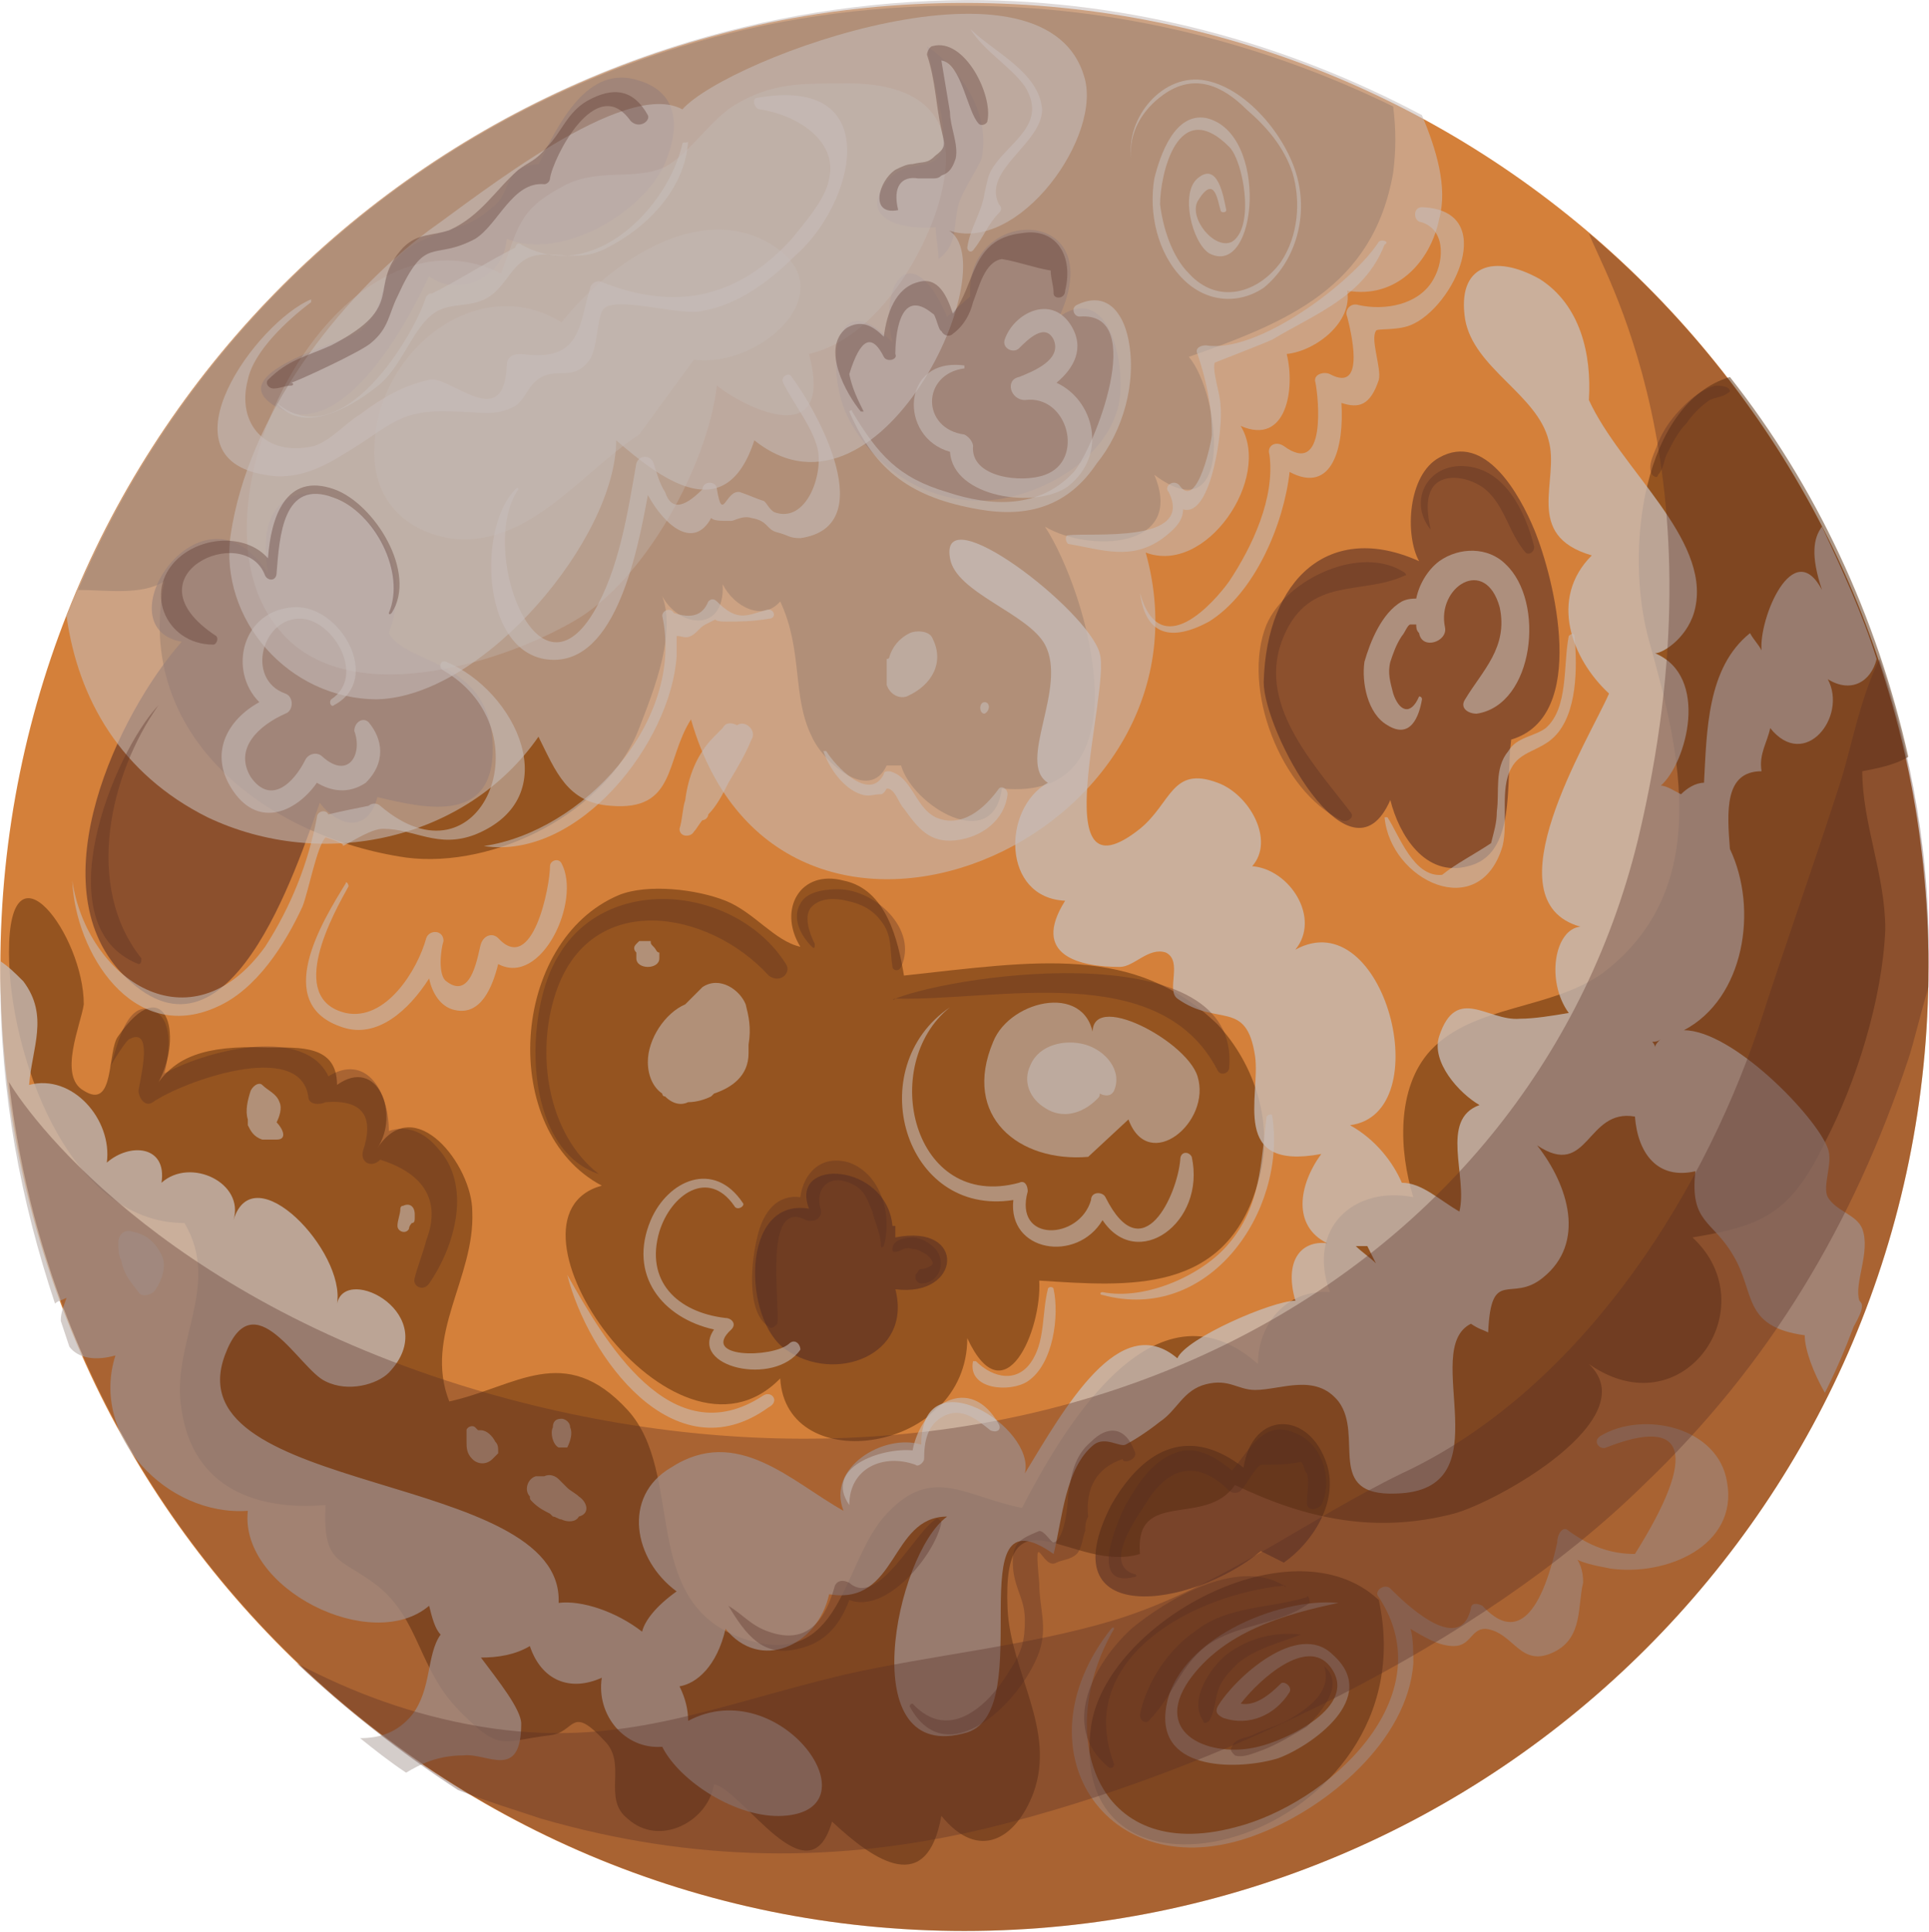 <svg width="1167" height="1169" viewBox="0 0 1167 1169" fill="none" xmlns="http://www.w3.org/2000/svg">
<path d="M583.442 1168.24C905.557 1168.24 1166.68 907.112 1166.68 584.997C1166.68 262.882 905.557 1.757 583.442 1.757C261.328 1.757 0.202 262.882 0.202 584.997C0.202 907.112 261.328 1168.24 583.442 1168.24Z" fill="#D4803A"/>
<path opacity="0.49" d="M47.203 356.923C64.613 356.923 85.505 360.406 99.433 351.7C80.282 445.715 162.11 506.65 245.678 518.838C299.65 525.802 367.55 490.981 386.701 440.492C395.406 417.859 411.075 379.557 398.888 356.923C407.593 379.557 438.931 384.779 437.19 353.441C444.154 367.369 461.564 376.074 472.01 363.887C485.939 393.485 478.975 421.341 491.162 445.715C498.126 461.384 525.982 485.759 536.428 463.125H545.133C552.097 487.5 600.845 517.097 606.068 477.053C694.86 485.758 658.299 358.664 632.184 318.621C658.299 334.29 717.494 332.549 698.342 287.283C747.091 323.844 738.385 238.534 719.234 215.901C778.429 195.009 830.659 174.117 842.846 104.476C844.587 90.548 844.587 78.361 842.846 64.433C764.501 26.13 675.709 3.497 583.435 3.497C343.175 1.756 135.995 148.001 47.203 356.923Z" fill="#552805"/>
<path opacity="0.49" d="M546.879 590.22C543.397 569.328 536.432 537.99 510.317 532.767C484.202 525.803 470.274 550.177 484.202 572.81C468.533 569.328 456.346 551.918 438.936 544.954C421.526 537.99 391.928 534.508 374.518 541.472C308.36 569.328 301.395 684.235 364.072 717.315C294.431 736.466 407.598 900.121 472.015 833.962C475.497 894.898 585.181 879.229 585.181 809.588C607.814 858.337 630.447 804.365 628.706 774.768C682.678 778.25 741.873 783.473 761.024 715.573C771.47 680.753 759.282 644.192 736.649 619.818C686.16 571.069 626.965 581.515 546.879 590.22Z" fill="#552805"/>
<path opacity="0.56" d="M235.243 383.038C264.841 304.693 146.451 257.685 162.12 346.477C122.077 285.541 61.142 379.556 109.89 388.261C71.588 431.787 22.84 534.507 73.329 588.478C137.747 656.378 179.531 524.061 193.459 485.758C205.646 501.427 223.056 503.169 228.279 482.277C257.877 489.241 301.402 499.687 297.92 447.456C294.438 398.708 245.689 402.19 235.243 383.038Z" fill="#542B24"/>
<path opacity="0.56" d="M539.921 741.689C536.439 703.386 477.244 699.904 489.432 731.243C447.647 724.278 449.388 799.142 475.503 816.552C505.1 837.444 552.108 820.034 541.662 779.991C581.705 785.214 585.187 739.948 541.662 748.653V741.689H539.921Z" fill="#542B24"/>
<path opacity="0.56" d="M914.236 447.457C961.243 433.529 940.351 349.96 928.164 320.363C919.458 299.47 898.567 261.168 870.71 276.837C851.559 287.283 849.818 323.845 858.523 339.514C804.551 315.14 766.249 349.96 764.508 412.637C764.508 442.234 816.739 539.73 841.113 484.018C846.336 504.91 862.005 531.026 888.12 524.062C917.718 517.097 910.754 473.572 914.236 447.457Z" fill="#542B24"/>
<path opacity="0.56" d="M586.928 179.341C583.446 123.629 672.238 123.629 640.899 191.528C673.979 168.895 682.684 229.83 675.72 248.982C665.274 282.061 623.489 302.953 592.151 302.953C557.331 302.953 525.992 280.32 512.064 250.723C499.877 224.608 503.359 168.895 539.921 207.197C531.216 170.636 552.108 142.78 573 191.528L586.928 179.341Z" fill="#542B24"/>
<path opacity="0.56" d="M569.517 69.656C576.481 113.182 552.107 90.548 536.438 109.699C519.027 132.333 545.143 139.297 566.035 137.556C566.035 142.779 567.776 151.484 567.776 156.707C579.963 148.002 576.481 135.815 579.963 123.628C581.704 116.664 592.15 100.995 593.891 95.772C599.114 69.656 583.445 43.541 560.812 27.872L569.517 69.656Z" fill="#542B24"/>
<path opacity="0.56" d="M325.769 99.254C303.135 100.995 310.099 116.664 297.912 125.37C283.984 137.557 278.761 135.816 261.351 142.78C221.307 158.449 240.459 181.082 217.825 200.233C209.12 207.197 129.034 226.348 169.077 247.241C209.12 268.133 249.164 189.787 259.61 167.154C278.761 181.082 304.876 167.153 306.617 144.52C339.697 158.448 393.668 127.11 404.114 94.031C411.078 74.88 409.337 55.729 386.704 48.765C355.366 38.319 337.956 74.88 325.769 99.254Z" fill="#542B24"/>
<path opacity="0.56" d="M776.697 945.387C794.108 933.199 809.777 908.825 802.813 886.192C792.367 853.113 757.546 853.113 752.323 887.933C720.985 863.559 693.129 874.005 672.236 910.566C633.934 985.43 720.985 973.243 762.769 938.423L776.697 945.387Z" fill="#542B24"/>
<path opacity="0.49" d="M834.152 968.02C781.922 919.272 668.756 981.948 660.051 1044.62C642.641 1175.2 865.491 1112.52 834.152 968.02Z" fill="#552805"/>
<path opacity="0.49" d="M1154.49 457.903C1135.34 372.593 1098.78 294.248 1046.55 228.089C994.317 243.758 982.13 332.55 997.799 388.262C1016.95 456.162 1036.1 537.989 969.943 588.479C938.605 611.112 891.597 607.63 865.482 635.486C844.59 658.12 846.331 696.422 855.036 724.278C818.475 717.314 790.619 743.429 804.547 781.732C778.431 779.991 761.021 800.883 761.021 825.257C698.345 769.545 642.632 865.3 618.258 912.308C583.438 905.344 564.286 886.193 536.43 915.79C508.574 945.387 510.315 1013.29 447.639 990.653C386.703 968.02 414.559 891.416 379.739 853.113C341.436 811.329 311.839 839.185 271.796 847.891C256.127 807.847 287.465 773.027 285.724 732.983C285.724 705.127 250.904 659.861 228.27 694.681C242.199 673.789 228.271 638.969 203.896 656.379C203.896 632.005 181.263 633.745 162.112 633.745C122.068 632.004 106.399 640.71 95.953 654.638C111.622 625.04 99.435 586.738 71.579 626.781C64.615 635.486 69.838 672.048 50.687 659.861C35.018 651.155 48.946 619.817 50.687 607.63C50.687 565.846 5.42 504.91 5.42 576.292C5.42 635.487 40.241 739.947 111.622 739.947C134.255 778.25 102.917 813.07 109.881 853.113C116.845 900.121 155.148 914.049 196.932 910.567C195.191 947.128 205.637 941.905 228.27 959.315C254.386 980.208 252.645 1009.8 278.76 1035.92C303.134 1060.29 303.134 1053.33 332.731 1049.85C348.401 1048.11 344.918 1030.7 365.811 1053.33C379.739 1067.26 364.069 1088.15 379.739 1100.34C398.89 1117.75 428.487 1102.08 431.969 1079.45C449.379 1082.93 489.423 1150.83 503.351 1102.08C529.466 1126.45 560.805 1147.35 569.51 1098.6C592.143 1126.45 614.776 1112.52 625.222 1084.67C639.15 1046.37 611.294 1011.55 609.553 973.243C606.071 896.639 649.596 952.351 689.64 940.164C686.158 900.121 729.683 924.495 747.093 898.38C790.618 919.272 832.403 927.977 879.41 915.79C905.525 908.826 996.058 858.336 961.238 825.257C1018.69 865.3 1069.18 790.437 1023.91 748.652C1065.7 741.688 1083.11 734.725 1104 691.199C1123.15 654.638 1138.82 604.148 1140.56 562.364C1140.56 529.284 1126.63 497.946 1126.63 466.608C1135.34 464.867 1145.79 463.126 1154.49 457.903Z" fill="#552805"/>
<path opacity="0.57" d="M682.685 677.27C694.872 710.349 733.174 679.011 724.469 651.155C717.505 628.522 653.087 595.443 661.793 630.263C660.052 593.702 611.303 604.148 600.857 630.263C581.706 675.529 616.526 703.386 658.31 699.903L682.685 677.27Z" fill="#C6BDBA"/>
<path opacity="0.76" d="M1124.9 786.954C1121.42 776.508 1131.86 757.357 1126.64 743.429C1123.16 734.724 1110.97 732.983 1105.75 724.278C1102.27 717.314 1109.23 703.385 1105.75 694.68C1098.78 675.529 1048.29 623.299 1018.7 623.299C1055.26 604.147 1063.96 550.176 1046.55 513.615C1044.81 490.982 1043.07 466.607 1065.7 466.607C1063.96 456.161 1069.19 449.197 1070.93 440.492C1091.82 466.607 1117.93 433.528 1105.75 410.895C1119.68 419.6 1131.86 412.636 1135.34 398.708C1126.64 370.852 1114.45 344.736 1102.26 318.621C1097.04 325.585 1095.3 336.031 1102.26 356.924C1084.85 323.844 1063.96 374.334 1065.7 393.485C1063.96 390.003 1060.48 386.521 1058.74 383.039C1032.62 403.931 1032.62 442.233 1030.88 473.572C1025.66 473.572 1020.44 477.054 1016.96 480.536C1013.47 478.795 1008.25 475.312 1004.77 475.312C1020.44 461.384 1034.37 409.154 1001.29 395.226C1006.51 395.226 1022.18 384.78 1025.66 367.37C1034.37 325.585 980.394 283.801 961.243 242.016C962.984 214.16 956.02 184.563 931.646 168.894C903.789 153.225 881.156 160.189 886.379 193.268C891.602 222.865 929.904 238.534 936.868 266.391C943.832 290.765 921.199 323.844 962.984 336.031C936.868 362.146 950.797 398.708 973.43 419.6C961.243 447.456 900.307 544.953 956.02 560.622C940.351 562.364 935.128 593.702 949.056 612.853C938.61 614.594 928.163 616.335 919.458 616.335C900.307 618.076 881.156 595.443 870.71 626.781C865.487 642.45 882.897 661.601 895.084 668.565C870.71 677.27 888.12 712.091 882.897 732.983C870.71 726.019 860.264 715.573 848.077 715.573C842.854 703.386 832.408 689.458 816.738 680.752C870.71 673.788 837.631 544.953 783.659 574.55C799.328 555.399 780.177 525.802 757.544 524.061C771.472 508.392 755.803 480.536 736.652 473.572C708.795 463.126 708.796 485.758 689.645 501.428C630.45 548.435 672.234 417.859 665.27 395.226C658.306 369.111 567.773 299.47 574.737 337.772C578.219 358.664 621.745 370.852 632.191 390.003C646.119 416.118 614.781 461.385 633.932 473.572C606.076 489.241 606.076 543.212 644.378 544.953C623.486 578.032 653.083 584.997 677.457 584.997C686.162 584.997 694.867 572.809 705.314 576.292C715.76 581.515 705.313 598.925 712.278 604.148C736.652 621.558 754.062 604.148 759.285 638.968C762.767 663.342 743.616 708.609 799.328 698.163C785.4 717.314 781.918 741.688 802.811 752.134C787.141 750.393 776.695 762.58 783.659 786.954C769.731 786.954 717.501 809.588 712.278 821.775C677.457 792.178 644.378 851.372 620.004 891.415C626.968 863.559 557.327 820.034 557.327 874.005C534.694 867.041 499.874 887.933 510.32 914.048C478.981 896.638 445.902 861.818 405.859 887.933C376.261 905.343 383.226 943.645 409.341 962.797C397.154 971.502 390.19 980.207 388.449 987.171C372.779 974.984 351.887 968.02 337.959 969.761C341.441 889.674 104.663 905.343 136.001 820.034C153.412 773.026 181.268 828.739 196.937 835.703C210.865 842.667 228.275 837.444 235.239 830.48C268.319 795.66 209.124 764.321 203.901 788.695C209.124 757.357 153.412 698.162 141.225 738.206C148.189 715.573 115.11 699.904 97.699 715.573C101.181 692.94 78.548 691.198 64.62 703.385C68.102 677.27 43.728 649.414 17.613 656.378C19.354 633.745 29.799 614.594 14.13 593.702C8.907 588.479 5.425 584.996 0.202 581.514C0.202 584.996 0.202 588.479 0.202 591.961C0.202 661.601 12.389 726.019 33.282 788.695C35.023 786.954 36.764 786.954 40.245 785.213C38.505 790.436 36.764 793.918 36.764 799.141C38.505 804.364 40.246 809.587 41.987 814.81C47.21 821.774 57.656 823.516 69.843 820.034C54.174 868.782 101.181 917.53 149.93 914.048C144.707 961.056 224.793 1001.1 259.614 971.502C261.355 978.466 263.095 985.43 266.578 988.912C257.872 1001.1 261.354 1021.99 249.167 1037.66C240.462 1048.11 230.016 1051.59 217.829 1051.59C226.534 1058.55 235.24 1065.52 245.686 1072.48C254.391 1067.26 264.837 1062.03 280.506 1062.03C294.434 1060.29 315.326 1077.7 315.326 1042.88C315.326 1034.18 301.398 1016.77 290.952 1002.84C301.398 1002.84 311.844 1001.1 320.549 995.876C327.513 1016.77 344.923 1023.73 364.074 1015.03C360.592 1037.66 378.003 1058.55 400.636 1056.81C411.082 1077.7 445.903 1100.34 473.759 1098.6C531.212 1095.11 472.017 1011.55 416.305 1041.14C416.305 1034.18 414.564 1027.21 411.082 1020.25C421.528 1018.51 433.715 1008.06 438.938 985.43C459.831 1011.55 494.651 995.876 501.615 964.538C543.399 971.502 538.176 917.531 572.996 917.531C541.658 940.164 515.543 1069 585.184 1048.11C628.709 1034.18 578.22 898.379 637.414 940.164C642.637 919.271 644.378 887.933 661.788 874.005C668.752 868.782 677.457 875.746 680.939 874.005C684.421 872.264 693.126 867.041 701.831 860.077C712.277 853.113 715.76 840.926 729.688 837.444C743.616 833.962 748.839 840.926 759.285 840.926C774.954 840.926 795.846 830.48 809.774 847.89C825.444 868.782 801.069 905.343 844.595 903.602C910.753 901.861 858.523 816.552 889.861 800.882C895.084 804.364 896.825 804.364 900.307 806.105C902.049 766.062 914.236 788.695 933.387 773.026C959.502 752.134 949.056 717.313 929.904 692.939C961.243 713.831 959.502 670.306 989.099 675.529C990.84 698.162 1003.03 713.832 1025.66 708.609C1022.18 739.947 1036.11 738.206 1048.29 759.098C1062.22 781.731 1053.52 802.623 1091.82 807.846C1091.82 816.551 1097.04 830.48 1104.01 842.667C1110.97 828.739 1116.19 816.552 1121.42 802.624C1128.38 790.436 1126.64 788.695 1124.9 786.954ZM820.221 753.875C821.962 753.875 823.702 753.875 825.444 753.875H827.185C828.926 757.357 830.666 760.839 832.407 764.321C828.925 760.839 823.703 757.357 820.221 753.875ZM1001.29 633.745C1001.29 632.004 999.545 630.263 999.545 630.263C1001.29 630.263 1003.03 630.263 1004.77 628.522C1003.03 630.263 1001.29 632.004 1001.29 633.745Z" fill="#C6BDBA"/>
<path opacity="0.57" d="M445.9 438.752C442.418 437.011 438.936 437.01 437.195 440.492C435.454 442.234 433.712 443.975 431.971 445.716C421.525 456.162 416.302 470.09 414.561 484.018C412.82 489.241 412.821 496.205 411.08 501.428C411.08 506.651 418.044 506.651 419.785 503.169C421.526 501.428 423.266 497.946 425.007 496.205C426.749 496.205 428.49 494.464 428.49 492.723C433.713 487.5 437.194 480.536 440.677 473.572C445.9 464.867 451.123 456.162 454.605 447.457C458.087 442.234 451.123 435.27 445.9 438.752Z" fill="#C6BDBA"/>
<path opacity="0.57" d="M451.121 607.629C447.639 598.924 435.452 590.219 425.006 597.183C421.524 600.665 418.042 604.147 414.56 607.629C402.373 612.852 391.927 628.522 391.927 642.45C391.927 651.155 395.409 658.119 400.632 661.601C400.632 661.601 400.632 663.342 402.373 663.342C407.596 668.565 412.819 668.565 416.301 666.824C421.524 666.824 426.747 665.083 430.229 663.342L431.97 661.601C442.416 658.119 452.862 651.155 452.862 637.227C452.862 635.486 452.862 633.745 452.862 632.004C454.603 621.557 452.862 614.593 451.121 607.629Z" fill="#C6BDBA"/>
<path opacity="0.57" d="M395.416 572.81C395.416 571.069 395.416 571.069 395.416 572.81C393.675 571.069 393.675 571.069 393.675 569.328H391.934H390.193C390.193 569.328 390.193 569.328 388.452 569.328H386.711L384.97 571.068C383.229 572.809 383.229 574.551 384.97 576.292C384.97 578.033 384.97 578.033 384.97 579.774C384.97 583.256 388.452 584.997 391.934 584.997C395.416 584.997 398.898 583.256 398.898 579.774C398.898 578.033 398.898 578.033 398.898 576.292C397.157 576.292 397.157 574.551 395.416 572.81Z" fill="#C6BDBA"/>
<path opacity="0.57" d="M630.451 66.175C628.71 43.542 600.854 31.355 586.926 17.426C595.631 31.355 611.3 40.059 620.005 52.247C633.933 74.88 611.3 85.326 600.853 100.995C597.371 106.218 597.372 109.7 595.631 116.664C593.89 128.852 586.925 137.556 585.184 149.744C585.184 151.485 586.925 153.226 588.666 151.485C595.63 142.78 597.372 135.815 604.336 128.851C606.077 127.11 606.077 125.369 604.336 123.628C593.89 102.736 630.451 87.067 630.451 66.175Z" fill="#C6BDBA"/>
<path opacity="0.57" d="M458.087 59.21C454.605 59.21 456.346 66.175 459.828 66.175C482.461 69.657 506.835 85.326 501.612 107.959C499.871 120.146 485.943 135.815 478.979 144.52C445.9 181.081 407.597 188.045 364.072 170.635C360.59 168.894 357.108 172.376 357.108 174.117C350.144 196.751 351.885 219.384 315.324 214.161C310.101 214.161 306.619 215.902 306.619 221.125C304.878 262.909 271.798 226.348 259.611 229.83C243.942 233.312 231.755 240.276 217.827 250.722C209.122 255.945 200.417 266.391 189.97 269.873C160.373 276.837 142.963 255.945 149.927 229.83C153.409 212.42 174.301 193.269 188.229 182.823V181.081C155.15 195.01 95.956 276.837 160.374 287.283C177.784 290.765 193.453 283.801 207.381 275.096C236.978 257.686 240.46 247.24 275.28 248.981C289.208 248.981 299.654 252.463 311.842 245.499C318.806 240.276 318.805 233.312 327.511 228.089C337.957 222.866 346.662 229.83 355.367 219.384C362.331 212.42 360.59 189.787 365.813 186.305C374.518 179.341 412.82 191.527 425.008 188.045C445.9 184.563 465.051 170.635 480.72 154.966C517.282 123.628 536.432 45.282 458.087 59.21Z" fill="#C6BDBA"/>
<path opacity="0.57" d="M478.991 228.089C477.25 224.607 472.027 228.088 473.768 231.57C480.732 245.499 491.178 257.686 494.66 271.614C498.142 287.283 487.696 316.88 468.545 309.916C465.063 308.175 463.322 302.952 461.581 302.952C456.358 301.211 452.876 299.47 447.653 297.729C438.948 295.988 437.206 316.88 433.724 295.988C433.724 290.765 425.019 290.765 425.019 295.988C412.832 308.175 405.868 308.175 402.386 297.729C398.904 292.506 397.163 285.542 395.422 280.319C393.681 275.096 386.717 275.096 384.976 280.319C379.753 309.916 374.53 344.736 358.861 370.852C324.041 428.305 289.22 330.809 313.594 295.988C313.594 295.988 313.594 294.247 311.853 295.988C289.22 318.621 290.961 391.744 329.263 398.708C371.048 405.672 384.976 337.773 391.94 299.47C402.386 318.622 419.797 332.55 430.243 313.398C431.984 315.139 435.465 315.139 442.429 315.139C444.17 315.139 449.394 311.657 454.617 313.398C465.063 315.139 463.322 320.362 470.286 322.103C477.25 323.844 477.25 325.586 484.214 325.586C532.962 318.622 494.66 248.981 478.991 228.089Z" fill="#C6BDBA"/>
<path opacity="0.57" d="M339.698 522.32C337.957 518.838 332.734 520.579 332.734 524.061C332.734 536.249 322.288 590.22 301.395 567.587C297.913 564.105 292.691 565.845 290.95 571.069C289.209 576.292 285.727 605.889 270.057 593.702C264.834 590.22 266.575 574.551 268.316 569.328C268.316 562.364 259.611 562.364 257.87 567.587C252.647 586.738 233.496 618.076 209.122 612.853C172.561 604.148 202.158 551.917 210.863 536.248C210.863 534.507 209.122 532.767 209.122 534.508C195.194 557.141 163.855 607.63 207.381 621.558C228.273 628.522 247.424 611.112 259.611 591.961C261.352 600.666 266.575 609.371 275.28 611.112C290.949 614.594 297.913 597.184 301.395 583.256C327.511 597.184 351.885 544.954 339.698 522.32Z" fill="#C6BDBA"/>
<path opacity="0.57" d="M223.05 437.011C219.568 433.529 214.345 437.011 214.345 442.234C219.568 456.162 210.864 471.831 195.195 457.903C191.713 454.421 186.489 456.162 184.748 459.644C177.784 473.572 163.856 487.5 151.669 470.09C141.223 452.68 156.892 438.751 172.561 431.787C177.784 430.046 177.784 421.342 172.561 419.601C148.187 410.896 158.633 372.593 183.007 374.334C202.158 376.075 221.31 409.154 200.417 423.082C198.676 424.823 200.418 428.306 202.159 426.565C231.756 410.895 205.641 365.629 177.784 367.37C146.446 369.111 137.741 405.672 156.892 424.823C137.741 435.27 125.554 456.162 141.223 478.795C156.892 501.428 179.525 490.982 191.712 473.572C200.417 478.795 210.864 480.536 221.31 473.572C233.497 461.385 231.755 447.457 223.05 437.011Z" fill="#C6BDBA"/>
<path opacity="0.57" d="M639.162 231.571C649.608 222.866 656.572 210.679 647.867 196.751C635.68 177.599 613.047 189.786 607.824 205.456C606.083 210.679 613.047 214.161 616.529 210.679C621.752 205.456 632.198 195.01 637.421 205.456C642.644 217.643 625.234 224.607 616.529 228.089C607.824 229.83 611.306 242.017 620.011 242.017C646.126 238.535 656.572 278.578 632.198 287.284C618.27 292.507 586.931 289.025 588.672 269.873C588.672 268.132 586.931 264.65 583.449 262.909C557.334 259.427 557.334 226.348 583.449 222.866V221.125C545.147 215.902 543.406 264.651 574.744 273.356C576.485 301.212 626.975 308.176 646.126 294.248C670.5 275.096 661.795 242.017 639.162 231.571Z" fill="#C6BDBA"/>
<path opacity="0.57" d="M910.756 341.256C900.31 330.81 882.9 330.81 870.713 339.515C863.749 344.738 858.526 353.443 856.785 362.148C855.044 362.148 851.562 362.148 848.08 363.889C835.893 370.853 828.929 388.263 825.447 400.45C823.706 412.637 827.188 431.789 839.375 438.753C853.303 447.458 858.526 433.529 860.267 423.083C860.267 421.342 858.526 421.343 858.526 421.343C853.303 433.53 846.339 430.048 842.857 419.602C841.116 412.638 839.375 407.414 841.116 400.45C842.857 395.227 844.598 390.004 848.08 384.781C849.821 383.04 851.562 377.817 853.303 377.817C855.044 377.817 855.044 377.817 856.785 377.817C856.785 379.558 856.785 381.299 858.526 383.04C860.267 393.486 875.937 388.263 874.196 379.558C868.973 355.184 898.57 336.033 907.275 367.371C912.498 391.745 896.828 405.673 886.382 423.083C882.9 428.306 888.123 431.788 893.346 431.788C928.167 426.565 935.131 363.889 910.756 341.256Z" fill="#C6BDBA"/>
<path opacity="0.57" d="M656.574 632.004C644.387 628.522 628.718 632.005 623.495 644.192C618.272 654.638 623.495 665.084 632.2 670.307C642.646 677.271 654.833 673.789 663.538 665.084C665.279 663.343 665.279 663.343 665.279 661.602C668.761 663.343 672.244 663.343 673.985 659.861C679.208 647.674 668.761 635.486 656.574 632.004Z" fill="#C6BDBA"/>
<path opacity="0.57" d="M299.659 872.264C297.918 868.782 294.436 865.3 290.954 865.3H289.213L287.471 863.559C285.73 861.818 282.249 863.559 282.249 865.3C282.249 867.041 282.249 867.041 282.249 868.782C282.249 870.523 282.249 870.523 282.249 872.264C282.249 875.746 282.248 879.229 285.73 882.711C289.212 886.193 294.436 886.193 297.918 882.711C299.659 880.97 299.658 880.969 301.399 879.228C301.399 875.746 301.4 874.005 299.659 872.264Z" fill="#C6BDBA"/>
<path opacity="0.57" d="M344.914 863.559C344.914 860.077 341.432 858.336 339.691 858.336C336.209 858.336 334.468 860.077 334.468 863.559C332.727 867.041 334.468 874.005 337.95 875.746C339.691 875.746 341.432 875.746 343.173 875.746C344.914 872.264 346.655 867.041 344.914 863.559Z" fill="#C6BDBA"/>
<path opacity="0.57" d="M350.157 905.344C348.416 903.603 344.934 901.863 343.193 900.122C341.452 898.381 339.71 896.639 337.969 894.898C336.228 893.157 332.746 891.416 329.264 893.157C327.523 893.157 325.782 893.157 324.041 893.157C318.818 894.898 317.077 901.862 320.559 905.344C320.559 907.085 320.559 907.086 322.3 908.827C325.782 912.309 329.264 914.05 332.746 915.791L334.487 917.532C336.229 917.532 337.969 919.272 339.71 919.272C343.192 921.013 348.416 921.014 350.157 917.532C357.121 915.791 355.38 908.827 350.157 905.344Z" fill="#C6BDBA"/>
<path opacity="0.57" d="M1044.81 896.638C1039.59 863.559 994.323 853.113 968.208 868.782C962.985 872.264 968.207 877.487 971.69 875.746C1020.44 856.595 1027.4 879.228 989.1 940.164C973.431 940.164 961.244 934.941 949.057 926.236C945.574 922.754 942.093 927.977 942.093 933.2C931.646 980.207 915.977 992.394 896.826 971.502C893.344 969.761 889.862 969.761 889.862 973.243C882.898 1002.84 848.077 968.02 841.113 961.056C837.631 957.574 830.667 962.797 834.149 966.279C874.193 1027.21 802.811 1091.63 747.099 1105.56C661.789 1128.19 637.415 1048.11 673.976 985.43C673.976 985.43 673.976 983.689 672.235 985.43C613.041 1060.29 672.235 1145.6 762.768 1109.04C802.811 1093.37 851.56 1053.33 855.042 1006.32C855.042 1001.1 855.042 990.653 853.301 985.43C862.006 990.653 870.711 995.877 879.416 995.877C889.862 995.877 889.862 985.43 898.567 985.43C915.977 987.171 919.459 1009.8 940.351 999.358C957.762 990.653 954.28 971.502 957.762 957.574C957.762 955.833 957.761 948.869 954.279 943.646C961.243 947.128 975.172 948.869 973.431 948.869C1008.25 954.092 1051.78 934.941 1044.81 896.638Z" fill="#C6BDBA"/>
<path opacity="0.57" d="M860.264 125.369C855.041 125.369 855.041 132.333 858.523 134.074C874.192 137.556 874.192 156.707 867.228 168.894C858.523 184.563 837.631 188.045 821.962 184.563C816.739 182.822 813.257 188.045 814.998 191.527C816.739 198.491 827.185 238.535 804.552 226.347C801.07 224.606 794.106 226.347 795.847 231.57C797.588 240.275 802.811 289.024 776.696 269.873C771.473 266.391 766.25 269.873 767.991 275.096C771.473 301.211 757.545 330.809 743.617 351.701C734.912 363.888 701.832 402.19 689.645 358.665C693.127 384.78 708.796 388.262 731.429 376.075C759.286 358.665 776.696 316.88 780.178 285.542C806.293 299.47 813.257 269.873 811.516 243.758C821.962 247.24 828.926 245.499 834.149 229.83C835.89 222.866 828.926 205.455 832.408 200.232C832.408 198.491 844.595 200.232 853.3 196.75C879.416 186.304 907.272 127.11 860.264 125.369Z" fill="#C6BDBA"/>
<path opacity="0.57" d="M720.987 699.905C719.246 696.423 714.023 696.422 714.023 701.645C712.282 722.537 691.39 769.545 668.757 724.279C667.016 720.797 660.052 720.797 660.052 726.02C653.088 750.394 613.045 752.135 621.75 720.797C621.75 717.315 620.008 713.833 616.526 715.574C552.109 732.984 531.217 644.192 574.742 609.372C520.771 645.933 546.886 736.466 613.045 726.02C609.563 757.358 651.347 764.322 667.016 738.207C687.908 769.545 729.692 739.948 720.987 699.905Z" fill="#C6BDBA"/>
<path opacity="0.57" d="M477.244 813.069C466.798 821.775 423.272 821.775 442.424 804.364C445.906 800.882 442.424 797.4 438.942 797.4C409.345 793.918 390.193 774.767 398.898 745.169C405.862 722.536 428.496 706.867 444.165 729.5C445.906 732.982 451.129 729.5 449.388 727.759C431.977 701.644 404.121 713.831 393.675 738.206C379.747 771.285 400.639 797.4 431.977 804.364C416.308 826.998 468.539 839.184 484.208 816.551C484.208 813.069 480.726 809.587 477.244 813.069Z" fill="#C6BDBA"/>
<path opacity="0.57" d="M806.294 1001.1C785.402 980.207 747.1 1015.03 736.654 1032.44C734.913 1035.92 736.654 1037.66 740.136 1039.4C755.805 1044.62 771.474 1037.66 780.179 1023.73C781.92 1020.25 776.697 1016.77 774.956 1018.51C767.992 1025.47 759.287 1032.44 750.582 1030.7C762.769 1015.03 790.626 990.653 804.554 1008.06C823.705 1032.44 776.698 1053.33 761.028 1056.81C733.172 1063.78 696.611 1049.85 719.244 1016.77C740.136 987.171 776.697 976.725 809.777 969.761C773.215 966.279 710.539 992.394 705.316 1034.18C700.093 1072.48 750.582 1070.74 773.215 1063.78C792.366 1056.81 835.892 1027.21 806.294 1001.1Z" fill="#C6BDBA"/>
<path opacity="0.57" d="M167.338 679.012C169.079 675.53 170.82 670.307 169.079 666.825C167.338 661.602 162.115 659.861 158.633 656.379C156.892 654.638 153.41 656.379 151.669 659.861C149.928 665.084 148.187 672.048 149.928 677.271C149.928 679.012 149.928 680.753 149.928 680.753C151.669 684.235 153.41 687.718 158.633 689.459C160.374 689.459 162.115 689.459 162.115 689.459C163.856 689.459 165.597 689.459 167.338 689.459C174.302 689.459 170.82 682.494 167.338 679.012Z" fill="#C6BDBA"/>
<path opacity="0.57" d="M243.944 729.501C243.944 729.501 242.203 729.501 243.944 729.501C242.203 729.501 242.203 731.242 242.203 731.242C242.203 734.724 240.462 738.207 240.462 741.689C240.462 745.171 245.685 746.912 247.426 743.43C247.426 741.689 249.167 739.947 249.167 739.947C250.908 739.947 250.908 738.206 250.908 736.465V734.725C250.908 729.502 247.426 727.76 243.944 729.501Z" fill="#C6BDBA"/>
<path opacity="0.57" d="M97.7 759.098C94.218 752.134 88.995 746.911 80.29 745.17C75.067 743.429 71.585 746.911 71.585 752.134C71.585 755.616 71.585 759.098 73.326 762.58C75.067 771.285 78.549 774.767 83.772 781.731C85.513 785.213 92.477 783.472 94.218 779.99C97.7 774.767 101.182 766.062 97.7 759.098Z" fill="#C6BDBA"/>
<g opacity="0.57">
<path d="M40.235 372.593C47.199 423.083 73.315 468.349 125.545 494.464C195.186 527.543 282.237 508.392 325.762 445.716C336.208 466.608 343.172 485.759 369.287 487.5C409.331 490.982 402.367 459.644 418.036 435.27C472.007 623.299 741.864 508.393 693.116 334.291C729.677 348.219 769.721 289.024 750.57 257.686C778.426 269.873 783.649 235.053 778.426 214.161C795.836 212.42 818.469 195.01 814.987 175.859C844.584 181.082 865.477 158.449 870.7 132.333C875.923 113.182 868.959 90.549 860.253 69.657C778.426 26.131 684.411 0.016 585.173 0.016C336.208 1.757 125.545 154.966 40.235 372.593Z" fill="#C6BDBA"/>
</g>
<g opacity="0.57">
<path d="M412.826 66.175C378.006 47.023 289.213 118.405 259.616 139.297C203.904 181.082 149.932 252.463 139.486 323.845C132.522 374.334 174.307 423.083 228.278 423.083C292.696 421.342 372.782 325.586 372.782 266.391C398.897 289.024 438.941 320.363 456.351 266.391C534.697 329.068 614.784 148.002 569.517 137.556C611.302 158.448 665.273 87.067 656.568 48.765C635.676 -36.545 440.682 34.836 412.826 66.175Z" fill="#C6BDBA"/>
</g>
<g opacity="0.34">
<path d="M583.438 1168.24C905.525 1168.24 1166.68 907.085 1166.68 584.997C1166.68 407.413 1086.59 247.24 961.238 141.038C968.202 161.93 1044.81 283.801 990.835 508.392C924.676 778.25 632.186 933.2 306.616 846.149C106.399 792.178 21.089 680.753 5.42 654.638C38.499 943.646 285.724 1168.24 583.438 1168.24Z" fill="#542B24"/>
</g>
<g opacity="0.34">
<path d="M1137.1 398.708C1124.91 423.082 1119.69 454.42 1112.72 475.313C1097.05 524.061 1079.64 572.81 1063.97 621.558C1027.41 729.501 952.549 842.667 848.088 891.416C790.634 919.272 736.663 961.056 673.986 980.207C621.756 995.876 564.302 1001.1 510.33 1013.29C430.244 1032.44 374.532 1058.55 290.963 1044.62C249.179 1037.66 212.617 1023.73 179.537 1006.32C209.135 1034.18 242.214 1060.29 277.034 1082.93C294.445 1089.89 311.855 1095.11 327.524 1100.34C418.057 1126.45 506.848 1128.19 599.122 1105.56C733.18 1072.48 895.095 995.876 994.333 898.38C1070.94 825.257 1121.43 739.947 1154.51 640.709C1157.99 630.263 1161.47 614.594 1166.69 597.184C1166.69 593.702 1166.69 591.961 1166.69 588.479C1168.43 518.838 1156.25 456.162 1137.1 398.708Z" fill="#542B24"/>
</g>
<g opacity="0.31">
<path d="M489.427 214.161C527.729 205.456 557.327 158.449 567.773 123.628C583.442 69.657 557.327 48.764 506.837 50.506C484.204 50.506 466.794 50.506 445.902 62.693C430.232 71.398 418.045 92.29 402.376 100.995C383.225 109.7 360.592 100.995 339.7 113.182C313.584 127.11 313.584 137.556 303.138 165.413C203.9 116.664 106.404 308.176 169.08 381.298C209.124 430.047 301.397 402.191 346.664 376.076C390.189 351.701 428.491 280.32 433.714 233.312C451.124 247.24 505.096 273.355 489.427 214.161Z" fill="#C6BDBA"/>
</g>
<g opacity="0.31">
<path d="M419.788 217.643C459.831 222.866 512.061 175.858 466.795 148.002C421.528 120.146 365.816 161.93 339.701 195.01C289.211 163.671 228.276 212.42 226.535 269.873C224.794 299.47 242.204 320.363 271.801 325.586C318.809 332.55 351.888 285.542 386.709 262.909L419.788 217.643Z" fill="#C6BDBA"/>
</g>
<path opacity="0.33" d="M475.489 583.256C445.891 536.249 367.546 527.544 337.948 578.033C317.056 611.113 315.315 694.681 362.323 710.35C330.984 685.976 324.02 637.228 336.207 600.666C357.1 537.99 428.482 550.177 465.043 590.22C472.007 595.443 478.971 588.479 475.489 583.256Z" fill="#542B24"/>
<path opacity="0.33" d="M506.851 537.989C498.146 537.989 487.699 539.73 484.217 546.694C478.994 555.399 484.218 565.845 491.182 572.809C492.923 574.55 492.922 572.809 492.922 571.068C489.44 564.104 485.959 553.658 491.182 548.435C496.405 543.212 505.11 543.212 512.074 544.953C520.779 546.694 527.743 550.176 532.966 557.14C539.93 565.845 538.189 574.551 539.93 584.997C539.93 586.738 543.412 588.479 545.153 584.997C555.599 562.364 529.484 537.989 506.851 537.989Z" fill="#542B24"/>
<path opacity="0.33" d="M541.662 604.148C539.921 604.148 539.921 605.889 541.662 604.148C602.598 605.889 701.835 579.774 736.656 647.673C738.397 651.155 743.62 649.414 743.62 645.932C750.584 565.845 581.706 588.479 541.662 604.148Z" fill="#542B24"/>
<path opacity="0.33" d="M849.817 348.219C851.558 348.219 849.817 346.478 849.817 346.478C823.702 329.068 778.435 349.961 766.248 377.817C750.579 416.119 774.953 478.796 811.515 496.206C814.997 497.947 820.22 494.465 816.738 490.983C794.104 461.386 759.284 424.824 776.694 384.781C792.364 348.22 823.702 360.407 849.817 348.219Z" fill="#542B24"/>
<path opacity="0.33" d="M886.372 282.06C863.739 280.319 851.552 302.952 865.48 320.362C863.739 311.657 861.998 301.211 867.221 294.247C874.185 285.542 889.854 289.024 898.559 295.988C910.746 306.434 912.487 322.103 922.933 334.291C924.674 336.032 928.156 334.29 928.156 330.808C922.933 309.916 910.746 283.801 886.372 282.06Z" fill="#542B24"/>
<path opacity="0.33" d="M618.259 141.039C586.921 144.521 590.403 172.377 576.475 189.787C572.993 179.341 567.77 167.154 555.583 170.636C541.655 174.118 536.432 189.787 534.691 203.716C527.727 196.752 520.762 193.269 512.057 198.492C496.388 210.679 512.057 238.535 520.762 248.982H522.504C519.022 242.017 515.54 235.054 513.799 226.349C520.763 203.715 527.727 201.974 534.691 215.902C536.432 219.384 543.396 217.643 541.655 214.161C541.655 205.456 543.396 172.377 564.288 189.787C566.029 189.787 567.77 200.233 569.511 200.233C571.252 203.715 574.734 203.715 576.475 201.974C583.439 196.751 586.921 189.787 588.662 182.823C592.144 174.118 595.626 158.449 606.072 156.708C616.518 158.449 625.224 161.931 635.67 163.672C635.67 168.895 637.411 172.377 637.411 177.6C637.411 181.082 644.375 181.082 644.375 175.859C649.598 154.967 639.152 137.557 618.259 141.039Z" fill="#542B24"/>
<path opacity="0.33" d="M202.158 295.988C172.56 285.542 163.855 313.398 162.114 337.772C149.927 323.844 125.553 323.844 109.883 336.031C85.509 355.182 99.437 390.003 129.035 390.003C130.776 390.003 132.517 386.521 130.776 384.78C75.063 348.219 148.186 315.139 160.373 348.219C162.114 351.701 167.337 351.7 167.337 346.477C169.078 325.585 170.819 289.024 202.158 301.211C226.532 309.916 245.683 346.477 235.237 370.851C235.237 370.851 235.237 372.593 236.978 370.851C252.647 346.477 226.532 304.693 202.158 295.988Z" fill="#542B24"/>
<path opacity="0.33" d="M95.961 426.565C95.961 424.824 95.961 424.824 95.961 426.565C68.105 456.163 26.32 560.624 83.774 583.257C85.515 583.257 85.515 581.516 85.515 579.775C50.694 536.249 66.364 468.35 95.961 426.565Z" fill="#542B24"/>
<path opacity="0.33" d="M391.927 69.657C383.222 53.988 371.035 52.247 355.366 60.952C343.178 67.916 339.697 80.103 330.991 88.808C324.027 97.513 320.545 97.513 313.581 102.736C299.653 114.923 290.948 130.592 271.797 139.297C261.351 142.779 252.646 141.039 243.941 149.744C221.308 174.118 247.423 184.564 200.415 208.938C184.746 215.902 174.3 217.643 162.113 229.83C160.372 231.571 162.113 235.053 165.595 235.053C169.077 235.053 172.559 233.312 176.041 233.312C177.782 233.312 177.782 231.571 176.041 231.571C177.782 231.571 219.566 212.42 224.789 207.197C235.236 198.492 235.235 189.787 240.458 179.341C257.869 141.038 261.351 158.448 287.466 144.52C301.394 135.815 310.099 109.7 329.25 111.441C330.991 111.441 332.733 109.7 332.733 107.959C334.474 95.772 360.589 43.541 381.481 73.139C386.704 78.362 393.668 73.139 391.927 69.657Z" fill="#542B24"/>
<path opacity="0.33" d="M564.283 27.873C562.542 27.873 560.801 31.355 560.801 33.096C566.024 48.765 566.024 62.693 569.507 78.362C571.248 87.067 572.988 88.808 566.024 94.031C560.801 99.254 559.06 97.513 552.096 99.254C548.614 99.254 545.132 100.995 541.65 102.736C531.204 109.7 525.981 130.592 543.391 127.11C539.909 113.182 545.132 106.219 555.578 107.96C559.06 107.96 560.801 107.96 564.283 107.96C566.024 107.96 567.766 107.959 569.507 106.218C574.73 104.477 576.471 100.995 578.212 95.772C579.953 87.067 574.729 76.621 574.729 67.916C572.988 57.47 571.248 47.024 569.507 36.578C581.694 38.319 585.175 67.916 592.14 74.88C593.881 76.621 597.362 74.88 597.362 73.139C600.844 57.47 583.434 22.65 564.283 27.873Z" fill="#542B24"/>
<path opacity="0.33" d="M783.655 867.041C764.504 858.336 755.798 877.487 745.352 889.675C734.906 880.969 722.719 874.005 710.532 879.228C696.604 884.451 687.899 898.379 680.935 910.566C675.712 921.012 658.302 961.056 686.158 954.092C687.899 954.092 687.899 952.351 686.158 952.351C668.748 947.128 684.417 922.754 691.381 912.307C694.863 907.084 696.604 903.603 700.086 900.121C714.014 884.452 729.683 887.933 743.612 901.861C745.353 903.602 748.835 903.602 750.576 901.861C754.058 898.379 759.28 887.933 762.762 886.192C771.467 886.192 778.432 886.192 787.137 884.451C788.878 886.192 788.878 889.675 790.619 891.416C792.36 896.639 790.619 903.603 790.619 908.826C790.619 914.049 795.842 914.048 799.324 910.566C806.288 896.638 801.065 874.005 783.655 867.041Z" fill="#542B24"/>
<path opacity="0.33" d="M513.797 703.386C496.387 698.163 485.941 710.35 484.2 724.279C470.271 722.538 461.566 732.983 458.084 748.653C454.602 762.581 451.121 793.919 465.049 802.624C466.79 804.365 468.531 802.624 470.272 800.883C472.013 788.696 461.567 724.278 487.682 738.206C492.905 739.947 498.128 736.466 496.387 731.242C492.905 719.055 501.61 710.35 513.797 715.573C522.502 719.055 524.243 724.279 527.725 732.984C529.466 739.948 532.948 746.911 532.948 753.875C532.948 755.616 534.689 753.875 534.689 753.875C539.912 734.724 532.948 710.35 513.797 703.386Z" fill="#542B24"/>
<path opacity="0.33" d="M566.037 755.616C562.555 752.134 557.332 748.652 552.109 748.652C546.886 748.652 539.921 750.393 539.921 755.616C539.921 757.357 539.921 757.357 541.663 757.357C545.145 757.357 546.886 753.875 552.109 755.616C555.591 755.616 557.332 757.357 560.814 759.098C562.555 760.839 564.295 762.58 564.295 764.321C564.295 766.062 559.073 767.803 557.332 767.803C555.591 767.803 555.59 769.544 553.849 771.285V773.026C553.849 774.767 555.591 776.508 557.332 776.508C567.778 776.508 573.001 764.321 566.037 755.616Z" fill="#542B24"/>
<path opacity="0.33" d="M790.624 966.28C767.991 973.244 741.875 971.503 722.724 987.172C707.055 997.618 693.127 1018.51 689.645 1037.66C689.645 1041.14 693.127 1042.88 694.868 1041.14C708.796 1027.21 714.019 1008.06 729.688 995.877C748.839 981.949 773.214 983.69 792.365 969.762C792.365 966.28 790.624 964.539 790.624 966.28Z" fill="#542B24"/>
<path opacity="0.33" d="M787.147 988.912C771.478 987.171 755.808 990.653 741.88 1001.1C731.434 1009.8 719.247 1028.95 727.952 1041.14C727.952 1042.88 729.693 1042.88 731.434 1041.14C734.916 1035.92 734.916 1028.95 736.657 1023.73C738.398 1016.77 743.621 1011.54 748.844 1006.32C759.29 997.617 773.219 994.135 787.147 988.912C787.147 988.912 787.147 990.653 787.147 988.912Z" fill="#542B24"/>
<path opacity="0.33" d="M801.069 1008.06C801.069 1008.06 799.328 1008.06 801.069 1008.06C806.292 1023.73 790.623 1034.18 778.436 1041.14C771.472 1044.62 764.508 1046.37 757.544 1049.85C754.062 1051.59 747.097 1051.59 745.356 1056.81C743.615 1058.55 745.356 1060.29 747.098 1062.04C752.321 1063.78 759.285 1060.29 764.508 1058.55C773.213 1055.07 781.918 1049.85 790.623 1044.63C801.069 1034.18 813.256 1018.51 801.069 1008.06Z" fill="#542B24"/>
<path opacity="0.33" d="M776.693 959.316C748.837 941.905 705.311 968.021 684.419 985.431C661.786 1006.32 640.894 1044.63 670.491 1069C672.232 1070.74 673.974 1069 673.974 1067.26C649.599 1002.84 722.722 964.539 776.693 959.316C778.434 959.316 778.434 961.057 776.693 959.316Z" fill="#542B24"/>
<path opacity="0.33" d="M566.031 919.273C553.844 926.237 531.211 973.244 513.801 957.575C510.319 955.834 506.837 955.834 505.096 959.316C499.873 978.467 489.427 995.878 465.053 987.173C454.607 983.69 449.383 976.726 440.678 971.503C451.124 988.913 461.571 1002.84 482.463 997.618C499.873 994.136 508.578 981.949 513.801 968.021C536.434 976.726 566.032 940.165 569.514 921.014C569.514 921.014 567.773 917.531 566.031 919.273Z" fill="#542B24"/>
<path opacity="0.33" d="M686.164 877.487C680.94 863.559 670.494 861.818 660.048 872.264C649.602 880.969 647.861 893.156 646.12 905.344C646.12 908.826 644.379 931.459 637.415 933.2C635.674 933.2 632.192 926.236 628.71 926.236C616.523 931.459 611.3 933.2 613.041 950.61C614.782 962.797 620.005 968.02 620.005 980.207C620.005 992.394 618.264 999.358 611.3 1009.8C599.113 1030.7 574.739 1055.07 552.106 1030.7C552.106 1030.7 550.365 1030.7 550.365 1032.44C572.998 1074.22 618.264 1028.96 628.71 999.358C633.933 983.689 628.71 973.243 628.71 957.574C625.228 921.013 630.451 950.61 639.156 945.387C642.638 943.646 647.861 943.646 651.343 940.164C654.825 936.682 654.826 929.718 656.567 926.236C656.567 922.754 656.566 921.013 658.307 917.531C656.566 900.121 663.53 887.934 679.2 882.711C679.2 886.193 689.646 882.71 686.164 877.487Z" fill="#542B24"/>
<path opacity="0.33" d="M1037.85 233.311C1030.88 235.052 1023.92 240.276 1018.7 245.499C1011.73 252.463 1006.51 259.427 1003.03 268.132C1001.29 273.355 996.062 282.06 999.544 287.283C1001.29 289.024 1003.03 289.024 1003.03 287.283C1006.51 283.801 1006.51 278.578 1008.25 275.096C1011.73 268.132 1015.21 261.168 1020.44 255.945C1023.92 250.722 1029.14 245.499 1034.36 242.016C1037.85 240.275 1043.07 240.276 1046.55 236.794C1046.55 233.312 1039.59 233.311 1037.85 233.311Z" fill="#542B24"/>
<path opacity="0.33" d="M264.843 694.681C256.138 684.234 245.692 680.752 235.246 684.234C235.246 659.86 221.318 637.227 198.685 651.155C184.756 621.558 129.044 633.745 99.447 649.414C102.929 635.486 104.67 616.335 92.483 611.112C75.072 604.148 69.849 638.968 66.367 645.932C68.108 642.45 76.814 628.522 78.555 628.522C92.483 621.558 85.519 649.414 83.778 659.86C83.778 663.342 87.26 670.306 92.483 666.824C109.893 654.637 181.275 628.522 186.498 663.342C186.498 668.565 193.461 668.565 196.943 666.824C219.577 665.083 226.541 675.529 219.577 696.422C217.836 703.386 224.8 706.868 230.023 701.644C257.879 710.35 266.584 727.76 257.879 750.393C256.138 757.357 252.656 766.062 250.915 773.026C249.174 778.249 256.138 781.731 259.62 776.508C275.289 753.875 285.736 717.314 264.843 694.681Z" fill="#542B24"/>
<path opacity="0.57" d="M682.682 205.456C679.199 188.046 668.753 175.859 651.343 184.564C647.861 186.305 649.602 191.528 653.084 191.528C694.868 188.046 661.789 271.615 649.602 285.543C628.71 308.176 599.112 306.435 572.997 297.73C543.4 289.025 531.213 275.097 515.544 248.982C515.544 247.241 513.803 248.982 513.803 248.982C529.472 285.543 552.105 301.212 592.149 308.177C621.746 313.4 646.12 306.435 663.53 280.32C679.199 261.169 687.905 231.571 682.682 205.456Z" fill="#C6BDBA"/>
<path opacity="0.57" d="M270.068 400.449C266.586 398.708 264.845 403.931 268.327 405.672C331.004 442.233 290.961 539.73 230.025 487.5C228.284 485.759 224.802 485.759 223.061 487.5C214.356 489.241 205.651 490.982 198.687 492.723C196.946 489.24 191.723 490.982 191.723 494.464C186.5 522.32 176.054 548.435 160.385 572.809C115.118 635.486 52.441 591.961 43.736 532.766C45.477 576.292 80.298 632.004 130.787 609.371C155.161 598.925 172.571 571.068 183.018 548.435C186.5 539.73 191.722 511.874 196.945 506.651C196.945 506.651 209.133 510.133 207.392 511.874C214.356 508.392 224.802 501.428 231.766 501.428C250.917 501.428 264.845 513.615 287.478 504.91C343.191 482.277 311.853 417.859 270.068 400.449Z" fill="#C6BDBA"/>
<path opacity="0.57" d="M461.574 844.409C405.861 880.97 365.818 811.329 343.185 771.286C355.372 820.035 407.602 893.157 465.056 851.373C472.02 847.891 466.797 840.927 461.574 844.409Z" fill="#C6BDBA"/>
<path opacity="0.57" d="M637.407 779.99C637.407 778.249 633.924 778.249 633.924 779.99C630.442 793.918 632.183 809.588 625.219 821.775C616.514 837.444 600.845 833.961 590.399 823.515H588.658C585.176 840.926 611.291 842.667 621.738 835.703C637.407 825.257 640.889 795.659 637.407 779.99Z" fill="#C6BDBA"/>
<path opacity="0.57" d="M604.334 861.818C586.924 830.48 557.326 849.631 552.103 877.488C532.952 875.747 498.132 887.934 513.801 910.567C513.801 887.934 534.693 879.229 553.844 886.193C555.585 887.934 559.067 884.452 559.067 882.711C559.067 872.265 560.808 861.819 571.254 856.596C581.7 851.373 590.405 858.337 599.11 865.301C602.592 867.042 606.075 865.301 604.334 861.818Z" fill="#C6BDBA"/>
<path opacity="0.57" d="M769.733 675.53C769.733 673.789 767.992 673.789 766.251 675.53C762.769 703.386 762.769 729.502 743.618 752.135C727.949 771.286 693.128 786.955 667.013 781.732C665.272 781.732 665.272 783.473 667.013 783.473C731.43 800.883 778.438 732.983 769.733 675.53Z" fill="#C6BDBA"/>
<path opacity="0.57" d="M952.543 384.781C952.543 383.04 950.802 383.04 949.061 384.781C945.579 402.191 949.061 428.306 935.133 440.493C928.169 445.716 917.723 445.716 912.5 454.421C903.795 464.868 907.277 478.796 905.536 490.983C905.536 497.947 903.795 503.17 902.054 510.134C891.607 517.098 881.162 522.321 872.457 529.285C855.046 531.026 846.341 504.911 839.377 494.465H837.636C841.118 532.767 895.09 558.882 909.018 511.875C912.5 497.947 907.277 477.055 914.241 464.868C919.464 454.422 931.651 454.421 940.356 445.716C954.284 431.788 954.284 403.932 952.543 384.781Z" fill="#C6BDBA"/>
<path opacity="0.57" d="M412.823 87.066C404.118 125.369 358.851 172.376 315.326 148.002C313.585 146.261 311.844 148.002 311.844 149.743C294.434 158.448 278.765 168.894 261.354 177.599C259.613 177.599 259.613 177.599 257.872 179.34C250.908 201.973 207.383 276.837 167.34 243.758C167.34 243.758 165.599 243.758 167.34 243.758C183.009 262.909 210.865 247.24 226.534 235.053C243.944 222.865 249.168 196.75 264.837 188.045C275.283 182.822 285.729 186.304 296.175 179.34C306.621 172.376 310.103 158.448 322.29 154.966C334.477 151.484 348.405 158.448 364.074 151.484C390.189 139.297 414.564 114.922 416.305 85.325C416.305 87.066 412.823 85.325 412.823 87.066Z" fill="#C6BDBA"/>
<path opacity="0.57" d="M463.324 369.11C451.137 372.592 445.914 376.074 433.727 363.887C431.986 362.146 430.245 362.146 428.504 363.887C425.022 372.592 418.058 374.333 407.611 370.851C405.87 367.369 400.648 369.11 400.648 372.592C414.576 437.009 351.899 503.168 292.704 511.873C350.158 520.578 405.871 449.196 409.353 396.966C409.353 393.484 409.353 388.261 409.353 384.779C412.835 384.779 414.576 386.52 418.058 384.779C421.54 383.038 423.281 379.556 426.763 377.815C437.209 372.592 428.504 376.074 438.95 376.074C447.655 376.074 454.619 376.074 465.065 374.333C470.288 374.333 468.547 367.369 463.324 369.11Z" fill="#C6BDBA"/>
<path opacity="0.57" d="M604.336 477.054C595.631 489.241 581.703 501.428 566.034 494.464C559.07 490.982 555.588 484.018 552.106 478.795C548.624 473.572 545.141 468.349 538.177 466.608C536.436 466.608 534.696 466.608 534.696 468.349C525.991 485.759 505.098 463.126 499.875 454.421H498.134C501.616 464.867 510.321 477.054 520.767 480.536C525.99 482.277 527.732 480.536 532.955 480.536C534.696 480.536 536.436 477.054 536.436 477.054C541.659 477.054 543.4 485.759 546.882 489.241C555.588 501.428 562.552 510.134 578.221 508.393C593.89 506.652 607.818 496.205 609.559 480.536C609.559 477.054 606.077 475.313 604.336 477.054Z" fill="#C6BDBA"/>
<path opacity="0.57" d="M834.14 146.262C818.471 170.636 761.017 214.162 729.679 208.939C726.197 208.939 722.715 210.679 724.456 214.161C729.679 229.831 733.161 245.5 733.161 262.91C733.161 266.392 724.456 308.176 714.01 294.248C710.528 289.025 703.564 294.248 707.046 297.73C722.715 329.069 660.039 322.105 646.111 323.846C644.37 323.846 644.37 327.327 646.111 329.069C667.003 332.551 684.413 339.515 703.564 325.587C710.528 320.364 715.751 315.141 715.751 308.177C733.161 313.4 740.125 257.687 738.384 245.5C738.384 238.536 733.161 224.608 734.902 219.385C734.902 219.385 766.241 207.197 769.723 205.456C795.838 189.787 825.435 179.341 837.622 148.003C841.104 146.262 835.881 144.521 834.14 146.262Z" fill="#C6BDBA"/>
<path opacity="0.57" d="M564.291 386.522C562.55 381.299 553.845 381.298 550.363 383.039C543.399 386.522 539.917 391.744 538.176 396.967C538.176 396.967 538.176 398.709 536.435 398.709C536.435 400.45 536.435 402.191 536.435 403.932C536.435 407.414 536.435 410.896 536.435 414.378C538.176 419.601 543.399 423.083 548.622 421.342C564.291 414.378 571.255 400.45 564.291 386.522Z" fill="#C6BDBA"/>
<path opacity="0.57" d="M595.633 424.823C592.15 424.823 592.15 431.787 595.633 431.787C599.115 430.046 599.115 424.823 595.633 424.823Z" fill="#C6BDBA"/>
<path opacity="0.57" d="M785.392 109.7C780.169 85.326 755.794 53.988 729.679 48.765C703.564 43.542 680.931 71.398 684.413 95.772C682.672 80.103 691.377 66.175 703.564 57.47C722.715 43.542 740.125 52.247 754.053 66.175C766.24 76.621 776.687 88.808 781.91 104.477C787.133 121.888 785.392 142.78 774.946 158.449C761.018 177.6 736.643 184.564 719.233 165.413C708.787 154.967 703.564 137.557 701.823 123.629C701.823 106.219 712.269 57.47 743.608 88.808C752.313 97.513 759.276 137.557 745.348 146.262C734.902 151.485 719.233 132.334 724.456 121.888C734.903 104.477 736.643 121.887 738.384 127.11C738.384 128.851 741.867 128.851 741.867 127.11C740.126 118.405 736.644 97.513 724.456 107.96C714.01 116.665 720.974 146.262 731.42 153.226C761.018 168.895 767.982 80.103 729.679 71.398C710.528 67.916 701.823 94.031 698.341 107.96C694.859 128.852 700.082 153.226 715.751 168.895C729.679 182.823 748.83 184.564 764.5 174.118C783.651 158.449 790.615 132.333 785.392 109.7Z" fill="#C6BDBA"/>
</svg>
